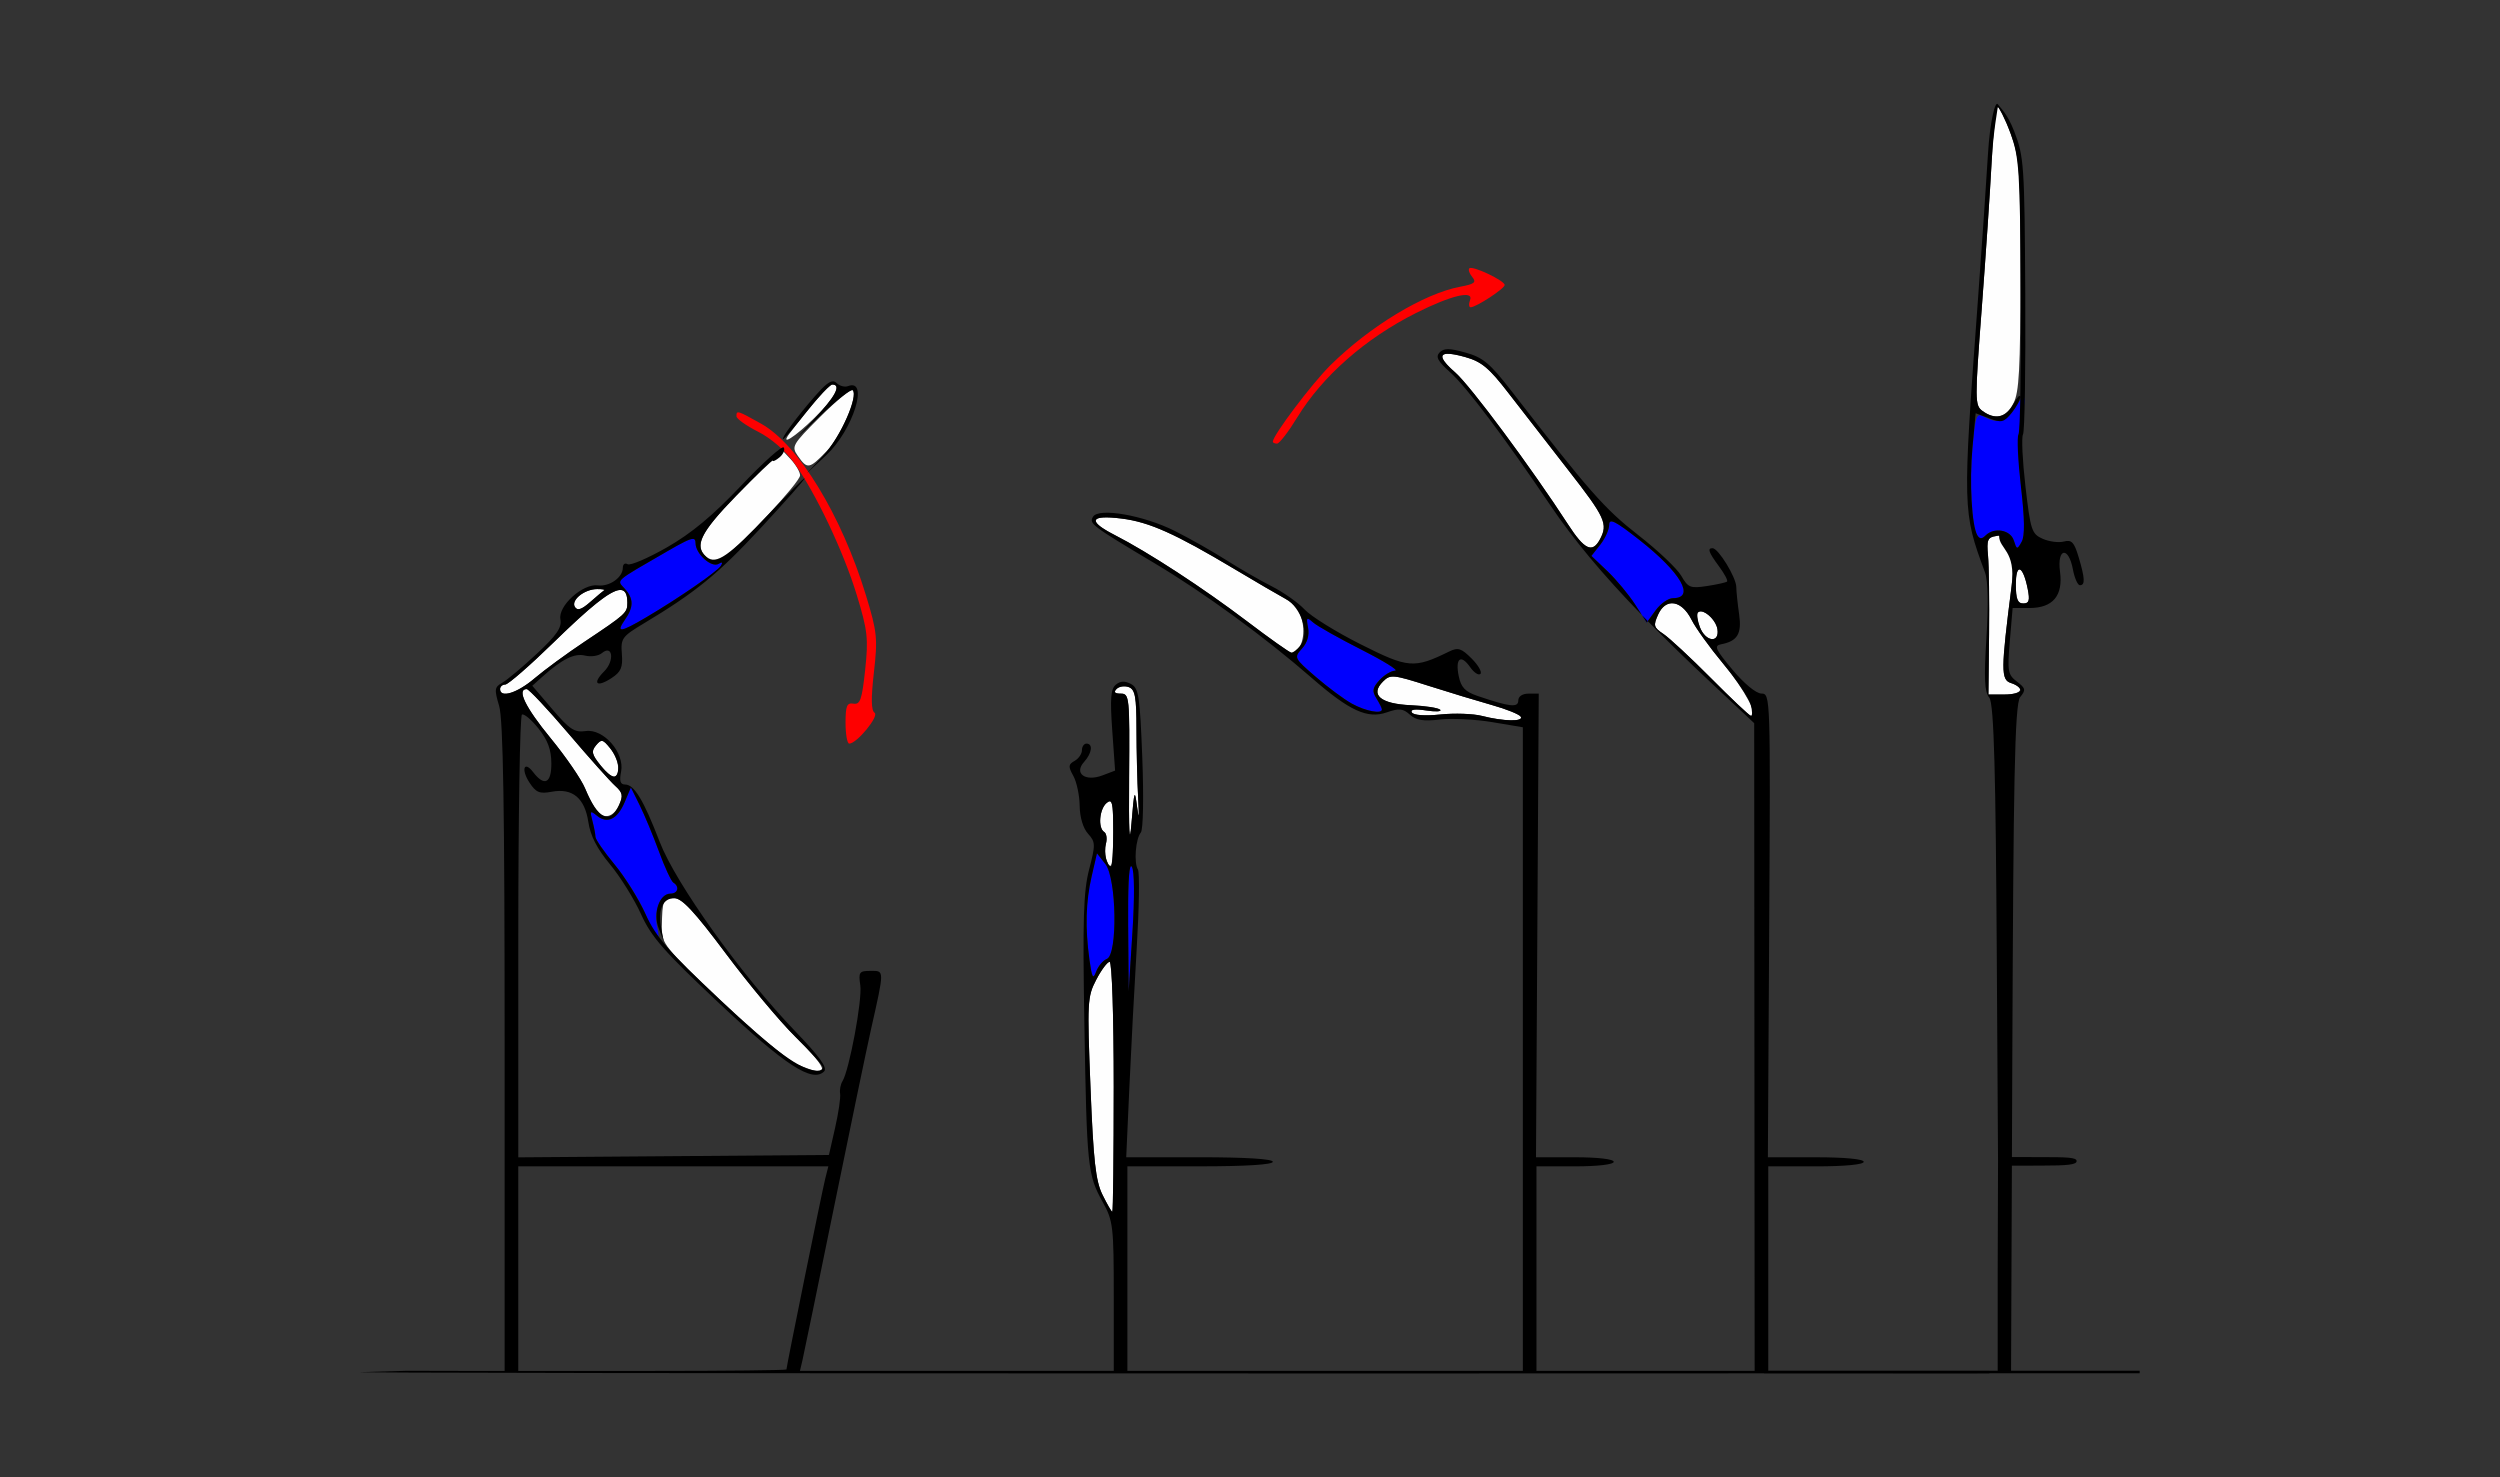 <?xml version="1.0" encoding="UTF-8" standalone="no"?>
<!-- Created with Inkscape (http://www.inkscape.org/) -->

<svg
   xmlns:dc="http://purl.org/dc/elements/1.1/"
   xmlns:cc="http://creativecommons.org/ns#"
   xmlns:rdf="http://www.w3.org/1999/02/22-rdf-syntax-ns#"
   xmlns:svg="http://www.w3.org/2000/svg"
   xmlns="http://www.w3.org/2000/svg"
   xmlns:sodipodi="http://sodipodi.sourceforge.net/DTD/sodipodi-0.dtd"
   xmlns:inkscape="http://www.inkscape.org/namespaces/inkscape"
   version="1.1"
   width="550"
   height="325"
   id="svg2"
   inkscape:version="0.91 r13725"
   sodipodi:docname="ub230301.svg">
  <rect width="100%" height="100%" fill="#333333" stroke="none"/>
  <sodipodi:namedview
     pagecolor="#ffffff"
     bordercolor="#666666"
     borderopacity="1"
     objecttolerance="10"
     gridtolerance="10"
     guidetolerance="10"
     inkscape:pageopacity="0"
     inkscape:pageshadow="2"
     inkscape:window-width="1631"
     inkscape:window-height="954"
     id="namedview11"
     showgrid="false"
     inkscape:zoom="1.1131387"
     inkscape:cx="254.28779"
     inkscape:cy="108.04085"
     inkscape:window-x="0"
     inkscape:window-y="0"
     inkscape:window-maximized="0"
     inkscape:current-layer="svg2" />
  <defs
     id="defs6" />
  <g
     id="g4226"
     transform="translate(109.289,-317.692)">
    <path
       sodipodi:nodetypes="sssssssssssssscssssccsssscssssssssssssssssssssssssssssssssscsssssssssssssssssssssscsscscsssccssssssssssssssss"
       inkscape:connector-curvature="0"
       style="fill:#fefefe"
       id="path2997-9"
       d="m 133.255,580.538 c -1.502,-3.052 -1.993,-7.439 -2.634,-23.567 -0.75,-18.865 -0.69,-20.006 1.262,-23.75 1.127,-2.163 2.454,-3.933 2.949,-3.933 0.51,0 0.899,11.892 0.899,27.5 0,15.125 -0.142,27.5 -0.315,27.5 -0.173,0 -1.145,-1.688 -2.161,-3.75 z M 65.898,551.763 c -1.833,-0.796 -9.258,-7.038 -16.5,-13.872 -12.557,-11.848 -13.164,-12.603 -13.089,-16.264 0.123,-5.983 0.275,-6.339 2.701,-6.339 1.752,0 4.405,2.841 11.438,12.25 5.036,6.737 11.885,14.936 15.22,18.219 7.813,7.692 7.875,9.326 0.23,6.006 z M 134.086,506.774 c -0.32,-0.833 -0.348,-2.408 -0.062,-3.499 0.285,-1.091 0.111,-2.236 -0.387,-2.544 -1.416,-0.875 -1.063,-5.067 0.538,-6.396 1.238,-1.027 1.444,-0.114 1.444,6.378 0,7.473 -0.394,9.03 -1.533,6.061 z m 5.031,-18.235 c 0.132,-17.513 0.058,-18.25 -1.825,-18.25 -1.35,0 -1.64,-0.322 -0.93,-1.033 0.568,-0.568 1.783,-0.745 2.7,-0.393 1.378,0.529 1.668,2.142 1.674,9.283 0.004,4.754 0.17,11.568 0.369,15.143 0.236,4.236 0.158,4.933 -0.223,2 -0.538,-4.139 -0.638,-3.858 -1.244,3.5 -0.446,5.409 -0.614,2.09 -0.522,-10.25 z m -117.16,7.5 c -0.56,-0.688 -1.699,-2.895 -2.532,-4.905 -0.833,-2.01 -4.255,-6.994 -7.604,-11.076 -5.535,-6.744 -7.492,-10.769 -5.235,-10.769 0.471,0 4.594,4.388 9.162,9.75 4.568,5.362 9.199,10.551 10.291,11.529 1.668,1.495 1.805,2.174 0.86,4.25 -1.222,2.682 -3.328,3.202 -4.942,1.221 z m 0.924,-9.908 c -1.979,-2.441 -2.143,-3.146 -1.042,-4.473 1.173,-1.413 1.491,-1.347 3.099,0.639 1.838,2.27 2.379,5.539 1.042,6.303 -0.412,0.236 -1.807,-0.875 -3.099,-2.469 z m 193.849,-10.942 c -1.925,-0.493 -6.037,-0.633 -9.138,-0.312 -3.417,0.353 -5.888,0.179 -6.272,-0.443 -0.413,-0.668 0.681,-0.823 3.138,-0.444 2.075,0.32 3.466,0.25 3.092,-0.157 -0.374,-0.406 -3.28,-0.854 -6.456,-0.995 -6.684,-0.296 -9.039,-2.302 -6.125,-5.216 1.606,-1.606 2.183,-1.552 9.983,0.935 4.553,1.451 10.858,3.364 14.01,4.251 3.152,0.887 5.991,2.033 6.309,2.547 0.704,1.139 -3.781,1.052 -8.541,-0.166 z m 50.394,-8.303 c -4.459,-4.489 -9.173,-8.87 -10.476,-9.736 -2.137,-1.419 -2.248,-1.84 -1.134,-4.286 1.69,-3.71 5.182,-3.145 7.347,1.188 0.897,1.795 4.036,6.152 6.976,9.681 4.707,5.65 7.953,11.779 6.057,11.435 -0.365,-0.066 -4.311,-3.793 -8.77,-8.283 z M 0.73,469.288 c 0,-0.55 0.513,-1 1.14,-1 0.627,0 5.465,-4.219 10.75,-9.375 12.234,-11.935 16.11,-14.005 16.11,-8.606 0,2.217 -0.276,2.467 -9.5,8.617 -3.85,2.567 -8.768,6.174 -10.93,8.015 -3.798,3.236 -7.57,4.407 -7.57,2.349 z M 164.97,454.311 c -9.567,-7.263 -21.738,-15.195 -29.007,-18.903 -6.078,-3.101 -5.5,-4.508 1.494,-3.634 6.087,0.76 11.785,3.312 24.909,11.153 4.475,2.674 9.511,5.612 11.189,6.53 2.212,1.209 3.238,2.658 3.727,5.261 0.625,3.331 -0.588,6.57 -2.46,6.57 -0.364,0 -4.798,-3.14 -9.853,-6.978 z m 99.707,1.339 c -0.552,-1.451 -0.744,-2.898 -0.427,-3.215 1.031,-1.031 3.972,1.503 4.3,3.705 0.468,3.143 -2.641,2.749 -3.872,-0.491 z M 17.183,451.212 c -0.922,-1.491 2.119,-3.924 4.905,-3.924 1.087,0 1.788,0.113 1.559,0.25 -0.229,0.138 -1.607,1.296 -3.061,2.575 -1.941,1.707 -2.846,1.999 -3.403,1.098 z m 28.747,-11.124 c -2.531,-2.531 -0.959,-5.473 7.734,-14.474 l 8.86,-9.174 2.103,2.238 c 1.157,1.231 2.103,2.85 2.103,3.598 0,1.494 -13.301,15.783 -16.5,17.726 -2.534,1.539 -2.841,1.545 -4.3,0.085 z m 189.768,-7 c -8.089,-12.484 -21.507,-30.557 -24.84,-33.457 -4.412,-3.84 -3.647,-5.029 2.184,-3.396 3.606,1.01 5.264,2.385 9.503,7.888 2.824,3.666 8.746,11.294 13.16,16.952 8.177,10.48 8.814,11.873 6.991,15.279 -1.658,3.099 -3.4,2.286 -6.997,-3.265 z M 66.279,418.055 c -1.508,-2.153 -1.332,-2.466 4.906,-8.704 3.559,-3.559 6.763,-6.178 7.12,-5.821 1.236,1.236 -2.614,10.202 -5.784,13.473 -3.773,3.892 -4.201,3.965 -6.242,1.051 z m -1.851,-5.017 c 4.513,-5.978 8.695,-10.75 9.422,-10.75 2.097,0 0.536,2.913 -3.905,7.288 -4.388,4.322 -7.766,6.442 -5.517,3.462 z" />
    <path
       inkscape:connector-curvature="0"
       style="fill:#fe0000"
       id="path2993-2"
       d="m 76.73,476.745 c 0,-3.768 0.298,-4.494 1.745,-4.25 1.479,0.249 1.871,-0.884 2.57,-7.425 0.738,-6.904 0.544,-8.641 -1.844,-16.469 -2.934,-9.621 -9,-22.4 -13.847,-29.171 -1.853,-2.589 -5.048,-5.336 -7.872,-6.767 -2.614,-1.325 -4.753,-2.851 -4.753,-3.391 0,-1.361 0.155,-1.315 5.43,1.633 8.198,4.582 17.672,20.091 23.057,37.747 2.467,8.089 2.609,9.462 1.753,16.969 -0.651,5.704 -0.606,8.38 0.147,8.871 1.085,0.707 -3.909,6.797 -5.573,6.797 -0.447,0 -0.813,-2.045 -0.813,-4.544 z m 94,-61.885 c 0,-1.38 8.607,-12.801 12.684,-16.83 8.674,-8.573 20.616,-15.785 28.592,-17.27 3.1,-0.577 3.567,-0.955 2.607,-2.111 -0.643,-0.774 -0.935,-1.641 -0.65,-1.927 0.663,-0.663 7.766,2.694 7.766,3.671 0,0.794 -6.263,4.896 -7.475,4.896 -0.406,0 -0.466,-0.711 -0.133,-1.579 0.859,-2.239 -4.177,-1.035 -11.892,2.844 -11.182,5.621 -20.583,13.889 -26.135,22.986 -1.93,3.163 -3.927,5.75 -4.437,5.75 -0.51,0 -0.928,-0.193 -0.928,-0.429 z"
       sodipodi:nodetypes="sssssssssssssssssssssssss" />
    <path
       sodipodi:nodetypes="ssscssscsssssscssscsssssssssssscsssssssssscssscssssscs"
       inkscape:connector-curvature="0"
       style="fill:#0000fe"
       id="path2991-5"
       d="m 138.906,521.288 c -0.075,-9.435 0.212,-13.94 0.822,-12.898 0.568,0.971 0.613,6.682 0.115,14.5 l -0.822,12.898 z m -8.515,7.542 c -0.966,-7.045 -0.812,-12.733 0.496,-18.401 l 1.157,-5.012 1.843,2.343 c 2.485,3.159 2.741,19.969 0.319,20.899 -0.838,0.322 -1.891,1.576 -2.339,2.788 -0.674,1.822 -0.93,1.368 -1.476,-2.617 z M 32.812,518.989 c -1.183,-2.915 -4.16,-7.749 -6.616,-10.743 -2.456,-2.994 -4.471,-5.897 -4.479,-6.451 -0.008,-0.554 -0.311,-2.132 -0.673,-3.507 -0.59,-2.237 -0.485,-2.357 1.001,-1.138 2.286,1.875 4.517,0.769 6.114,-3.029 l 1.345,-3.198 1.949,3.933 c 1.072,2.163 2.982,6.755 4.243,10.204 1.262,3.449 2.685,6.513 3.164,6.809 1.39,0.859 1.006,2.42 -0.595,2.42 -2.172,0 -3.759,3.706 -3.022,7.059 0.992,4.518 -0.052,3.506 -2.431,-2.358 z M 188.131,472.497 c -1.705,-0.939 -5.284,-3.595 -7.955,-5.902 -4.764,-4.114 -4.821,-4.233 -3.028,-6.215 1.169,-1.292 1.651,-2.948 1.337,-4.591 -0.44,-2.302 -0.322,-2.422 1.127,-1.145 0.89,0.784 5.668,3.477 10.618,5.985 4.95,2.508 8.282,4.582 7.405,4.61 -0.877,0.028 -2.432,0.976 -3.456,2.107 -1.532,1.693 -1.648,2.396 -0.655,3.986 0.663,1.062 1.206,2.162 1.206,2.444 0,1.066 -3.616,0.366 -6.599,-1.278 z M 28.173,454.066 c 1.976,-2.821 1.968,-4.665 -0.028,-6.871 -1.787,-1.975 -2.478,-1.367 9.334,-8.204 5.35,-3.097 6.25,-3.358 6.25,-1.815 0,2.366 3.527,5.522 5.091,4.556 0.781,-0.483 0.959,-0.335 0.497,0.414 -1.234,1.996 -19.945,14.063 -21.895,14.12 -0.444,0.013 -0.106,-0.977 0.75,-2.199 z m 222.294,-3.344 c -1.386,-2.164 -4.123,-5.464 -6.082,-7.335 l -3.563,-3.401 1.954,-2.484 c 1.075,-1.366 1.954,-3.331 1.954,-4.366 0,-1.508 1.319,-0.846 6.634,3.332 9.16,7.198 12.4,12.82 7.39,12.82 -1.022,0 -2.737,1.208 -3.812,2.684 l -1.955,2.684 z" />
    <path
       style="fill:#000000"
       d="m 209.298,394.506 c -0.865,-0.006 -1.4,0.236 -1.873,0.723 -0.934,0.96 -0.419,1.922 2.348,4.395 3.56,3.181 11.931,14.299 21.963,29.166 5.118,7.585 11.472,15.222 20.205,24.232 l -1.473,-2.299 c -1.386,-2.164 -4.123,-5.463 -6.082,-7.334 l -3.564,-3.402 1.955,-2.482 c 1.075,-1.366 1.953,-3.332 1.953,-4.367 0,-1.508 1.319,-0.845 6.635,3.332 9.16,7.198 12.399,12.82 7.389,12.82 -1.022,0 -2.737,1.208 -3.812,2.684 l -1.719,2.361 c 4.07,4.151 8.592,8.567 13.807,13.455 l 9.602,9 0.051,71.25 0.049,71.25 -24,0 -24,0 0,-22.5 0,-22.5 8.5,0 c 5,0 8.5,-0.412 8.5,-1 0,-0.589 -3.517,-1 -8.551,-1 l -8.551,0 0.301,-51 0.301,-51 -2.25,0 c -1.346,2.6e-4 -2.25,0.611 -2.25,1.52 0,1.618 -1.885,1.404 -8.979,-1.018 -2.72,-0.929 -3.619,-1.879 -4.127,-4.361 -0.803,-3.927 0.453,-4.909 2.514,-1.967 0.85,1.214 1.87,1.882 2.266,1.486 0.396,-0.396 -0.477,-1.916 -1.939,-3.379 -2.276,-2.276 -2.989,-2.5 -4.947,-1.541 -7.74,3.788 -8.972,3.689 -19.455,-1.586 -5.408,-2.721 -10.957,-6.164 -12.332,-7.65 -1.375,-1.486 -4.652,-3.798 -7.283,-5.137 -2.631,-1.339 -7.131,-3.934 -10,-5.766 -2.869,-1.832 -7.928,-4.696 -11.24,-6.365 -6.886,-3.47 -16.763,-5.201 -18.025,-3.158 -0.94,1.522 -0.367,1.955 13.549,10.254 10.975,6.545 24.258,16.24 34.58,25.238 8.293,7.229 12.235,9.038 16.479,7.559 2.722,-0.949 3.575,-0.866 5.082,0.498 1.368,1.238 2.976,1.501 6.584,1.076 2.626,-0.309 7.813,-0.053 11.525,0.57 l 6.75,1.133 0,70.797 0,70.797 -43.5,0 -43.5,0 0,-22.5 0,-22.5 16,0 c 10,0 16,-0.375 16,-1 0,-0.625 -6.044,-1 -16.129,-1 l -16.127,0 0.686,-15.25 c 0.377,-8.387 1.115,-22.37 1.641,-31.074 0.525,-8.704 0.636,-16.342 0.246,-16.973 -0.926,-1.498 -0.508,-6.767 0.646,-8.158 0.509,-0.613 0.647,-7.759 0.316,-16.363 -0.525,-13.67 -0.787,-15.384 -2.496,-16.299 -1.347,-0.721 -2.328,-0.676 -3.328,0.154 -1.121,0.93 -1.286,3.032 -0.789,10.039 l 0.629,8.861 -2.77,1.053 c -3.794,1.442 -6.347,-0.426 -4.051,-2.963 1.736,-1.918 2.011,-4.027 0.525,-4.027 -0.55,0 -1,0.653 -1,1.451 0,0.798 -0.726,1.855 -1.613,2.352 -1.393,0.779 -1.432,1.232 -0.279,3.301 0.734,1.318 1.362,4.276 1.393,6.572 0.034,2.533 0.755,4.949 1.834,6.141 1.658,1.832 1.675,2.364 0.252,7.855 -1.254,4.84 -1.443,10.877 -1.053,33.859 0.538,31.706 0.705,33.32 4.043,39.344 2.289,4.132 2.424,5.29 2.424,20.75 l 0,16.375 -34.52,0 -34.52,0 0.535,-2.25 c 0.294,-1.238 3.425,-16.425 6.959,-33.75 3.534,-17.325 7.185,-34.875 8.111,-39 3.017,-13.435 3.019,-13 -0.066,-13 -2.5,0 -2.689,0.267 -2.258,3.203 0.462,3.146 -2.44,18.709 -3.932,21.086 -0.418,0.666 -0.648,1.901 -0.51,2.744 0.138,0.843 -0.358,4.218 -1.104,7.5 l -1.355,5.967 -34.17,0.264 -34.172,0.262 0,-48.453 c 0,-26.65 0.36,-48.677 0.801,-48.949 0.441,-0.272 2.072,1.098 3.625,3.045 2.062,2.584 2.831,4.658 2.846,7.686 0.022,4.403 -1.54,5.148 -4.012,1.914 -1.99,-2.604 -2.701,-0.589 -0.811,2.297 1.448,2.21 2.228,2.531 4.91,2.027 4.567,-0.857 7.26,1.379 8.057,6.689 0.449,2.997 1.914,5.856 4.754,9.275 2.258,2.718 5.327,7.643 6.818,10.943 2.283,5.053 4.994,8.148 17.188,19.615 14.564,13.697 20.535,17.574 23.104,15.006 0.793,-0.793 -0.965,-3.235 -6.371,-8.857 -11.865,-12.34 -26.263,-32.458 -29.797,-41.637 -3.54,-9.193 -5.609,-12.627 -7.609,-12.627 -1.059,0 -1.3,-0.763 -0.889,-2.818 0.832,-4.158 -3.848,-9.522 -7.801,-8.941 -2.436,0.357 -3.517,-0.35 -7.297,-4.773 l -4.436,-5.193 2.209,-1.98 c 4.345,-3.894 7.069,-5.241 9.408,-4.654 1.281,0.322 2.946,0.073 3.699,-0.553 2.375,-1.971 2.828,1.689 0.498,4.02 -2.691,2.691 -1.669,3.632 1.611,1.482 2.1,-1.376 2.516,-2.346 2.281,-5.322 -0.27,-3.417 0.025,-3.828 4.82,-6.703 11.35,-6.806 16.327,-10.861 25.643,-20.902 5.362,-5.78 9.75,-10.74 9.75,-11.021 0,-0.281 -3.477,3.171 -7.727,7.674 -8.941,9.473 -11.709,11.401 -13.84,9.633 -2.864,-2.377 -1.444,-5.297 6.566,-13.504 4.4,-4.508 8,-7.972 8,-7.697 0,0.275 0.669,-0.055 1.488,-0.734 0.819,-0.68 1.234,-1.65 0.922,-2.154 -0.312,-0.505 -4.52,3.259 -9.354,8.363 -6.28,6.633 -10.953,10.52 -16.377,13.619 -4.174,2.385 -8.06,4.045 -8.635,3.689 -0.575,-0.355 -1.045,8.9e-4 -1.045,0.791 0,2.12 -2.958,4.2 -5.5,3.867 -3.311,-0.434 -8.788,4.531 -8.229,7.459 0.347,1.814 -0.789,3.473 -5.199,7.588 -3.104,2.897 -6.509,5.754 -7.566,6.35 -1.738,0.979 -1.808,1.47 -0.715,5.117 0.895,2.989 1.209,22.457 1.209,75.166 l 0,71.135 -10,0 -11.5,-0.027 -9.75,0.279 c -7.838,0.169 76.75,0.309 219.75,0.311 42.983,6e-4 103.221,-0.015 138.119,-0.037 l 0,-0.525 -8.619,0 -40,0 0,-22.5 0,-22.5 10.5,0 c 6.333,0 10.5,-0.397 10.5,-1 0,-0.603 -4.181,-1 -10.543,-1 l -10.543,0 0.293,-51 c 0.29,-50.426 0.27,-51 -1.707,-51.018 -1.174,-0.01 -3.807,-2.178 -6.377,-5.25 -3.764,-4.498 -4.114,-5.282 -2.5,-5.59 3.6,-0.686 4.582,-2.315 3.967,-6.586 -0.321,-2.231 -0.606,-4.957 -0.631,-6.057 -0.048,-2.125 -3.947,-8.483 -5.209,-8.494 -1.207,-0.011 -0.887,0.887 1.43,4.021 1.198,1.621 1.986,3.115 1.75,3.32 -0.236,0.205 -2.23,0.649 -4.43,0.984 -3.644,0.556 -4.146,0.355 -5.643,-2.256 -0.904,-1.576 -5.179,-5.621 -9.5,-8.986 -7.381,-5.749 -10.763,-9.594 -27.896,-31.719 -4.674,-6.036 -6.213,-7.322 -10.045,-8.395 -1.79,-0.501 -2.983,-0.754 -3.848,-0.76 z m 43.924,59.828 c -0.431,-0.439 -0.862,-0.88 -1.281,-1.312 l 1.047,1.635 z M 209.062,395.527 c 0.829,-0.036 2.156,0.199 3.979,0.709 3.606,1.01 5.263,2.386 9.502,7.889 2.824,3.666 8.748,11.293 13.162,16.951 8.177,10.48 8.813,11.873 6.99,15.279 -1.658,3.099 -3.401,2.286 -6.998,-3.266 -8.089,-12.484 -21.507,-30.556 -24.84,-33.457 -3.033,-2.64 -3.619,-4.027 -1.795,-4.105 z m -135.043,6.061 c -0.823,-0.054 -1.937,0.889 -3.965,3.201 -4.006,4.568 -7.661,9.5 -7.039,9.5 0.231,0 2.54,-2.7 5.133,-6 2.593,-3.3 5.135,-6 5.648,-6 2.124,0 0.632,2.755 -4.314,7.969 -4.511,4.755 -4.305,4.627 1.473,-0.912 3.696,-3.544 7.009,-6.157 7.361,-5.805 1.298,1.298 -2.731,10.319 -6.352,14.223 l -3.734,4.025 4.23,-3.934 c 5.908,-5.494 9.543,-17.037 4.791,-15.213 -0.702,0.27 -1.821,-0.037 -2.484,-0.682 -0.232,-0.226 -0.474,-0.355 -0.748,-0.373 z m 59.4,29.949 c 0.943,-0.058 2.289,0.018 4.037,0.236 6.087,0.76 11.785,3.313 24.91,11.154 4.475,2.674 9.511,5.612 11.189,6.529 3.52,1.924 5.306,7.763 3.164,10.344 -0.68,0.819 -1.532,1.488 -1.896,1.488 -0.364,0 -4.799,-3.141 -9.854,-6.979 -9.567,-7.263 -21.739,-15.194 -29.008,-18.902 -4.559,-2.326 -5.371,-3.699 -2.543,-3.871 z m -90.256,4.719 c 0.44,0.017 0.566,0.343 0.566,0.922 0,2.366 3.528,5.521 5.092,4.555 0.781,-0.483 0.958,-0.334 0.496,0.414 -0.791,1.28 -9.207,7.092 -16.463,11.369 -5.642,3.326 -6.714,3.452 -4.682,0.551 1.976,-2.821 1.969,-4.666 -0.027,-6.871 -1.787,-1.975 -2.479,-1.366 9.334,-8.203 3.344,-1.935 4.95,-2.764 5.684,-2.736 z m -21.076,11.033 c 1.087,0 1.788,0.113 1.559,0.25 -0.229,0.138 -1.606,1.297 -3.061,2.576 -1.941,1.707 -2.846,1.998 -3.402,1.098 -0.922,-1.491 2.118,-3.924 4.904,-3.924 z m 4.973,0.199 c 0.143,-0.009 0.276,-0.002 0.398,0.019 0.894,0.155 1.271,1.113 1.271,2.801 0,2.217 -0.276,2.468 -9.5,8.617 -3.85,2.567 -8.768,6.174 -10.93,8.016 -3.798,3.236 -7.57,4.406 -7.57,2.348 0,-0.55 0.514,-1 1.141,-1 0.627,0 5.465,-4.219 10.75,-9.375 7.885,-7.692 12.298,-11.288 14.439,-11.426 z m 231.445,2.92 c 1.501,-0.037 3.138,1.207 4.355,3.645 0.897,1.795 4.036,6.152 6.977,9.682 2.94,3.53 5.655,7.573 6.033,8.986 0.378,1.413 0.388,2.513 0.023,2.447 -0.365,-0.066 -4.311,-3.792 -8.77,-8.281 -4.459,-4.489 -9.173,-8.871 -10.477,-9.736 -2.137,-1.419 -2.249,-1.839 -1.135,-4.285 0.74,-1.623 1.825,-2.428 2.992,-2.457 z m 6.496,1.797 c 1.291,0.137 3.283,2.146 3.549,3.936 0.468,3.143 -2.641,2.749 -3.873,-0.49 -0.552,-1.451 -0.745,-2.898 -0.428,-3.215 0.193,-0.193 0.454,-0.262 0.752,-0.23 z m -86.498,1.633 c 0.21,0.045 0.566,0.328 1.109,0.807 0.89,0.784 5.667,3.477 10.617,5.984 4.95,2.508 8.282,4.582 7.404,4.609 -0.877,0.028 -2.432,0.977 -3.455,2.107 -1.532,1.693 -1.647,2.396 -0.654,3.986 0.663,1.062 1.205,2.161 1.205,2.443 0,1.066 -3.617,0.367 -6.6,-1.277 -1.705,-0.939 -5.284,-3.595 -7.955,-5.902 -4.764,-4.114 -4.821,-4.235 -3.027,-6.217 1.169,-1.292 1.652,-2.947 1.338,-4.59 -0.275,-1.439 -0.332,-2.026 0.018,-1.951 z m 19.133,12.717 c 1.32,0.124 3.414,0.759 7.314,2.002 4.553,1.451 10.859,3.365 14.012,4.252 3.152,0.887 5.991,2.033 6.309,2.547 0.704,1.139 -3.781,1.052 -8.541,-0.166 -1.925,-0.493 -6.038,-0.633 -9.139,-0.312 -3.417,0.353 -5.887,0.178 -6.271,-0.443 -0.413,-0.668 0.682,-0.823 3.139,-0.443 2.075,0.32 3.464,0.25 3.09,-0.156 -0.374,-0.406 -3.279,-0.855 -6.455,-0.996 -6.684,-0.296 -9.039,-2.3 -6.125,-5.215 0.803,-0.803 1.348,-1.192 2.668,-1.068 z m -59.869,2.139 c 0.187,-0.016 0.378,-0.014 0.566,0.004 0.252,0.024 0.499,0.078 0.729,0.166 1.378,0.529 1.67,2.142 1.676,9.283 0.004,4.754 0.17,11.568 0.369,15.143 0.236,4.236 0.157,4.933 -0.225,2 -0.538,-4.139 -0.638,-3.858 -1.244,3.5 -0.446,5.409 -0.614,2.09 -0.521,-10.25 0.132,-17.513 0.059,-18.25 -1.824,-18.25 -1.35,0 -1.64,-0.323 -0.93,-1.033 0.32,-0.32 0.844,-0.515 1.404,-0.562 z m -131.182,0.596 c 0.471,0 4.594,4.388 9.162,9.75 4.568,5.362 9.199,10.551 10.291,11.529 1.668,1.495 1.805,2.174 0.859,4.25 -1.999,4.388 -4.676,3.069 -7.473,-3.684 -0.833,-2.01 -4.256,-6.995 -7.605,-11.076 -5.535,-6.744 -7.491,-10.77 -5.234,-10.77 z m 16.639,11.414 c 0.427,0.088 0.909,0.601 1.713,1.594 0.986,1.217 1.793,3.038 1.793,4.045 0,2.961 -1.338,2.887 -3.85,-0.211 -1.979,-2.441 -2.142,-3.146 -1.041,-4.473 0.586,-0.706 0.958,-1.043 1.385,-0.955 z m 6.279,10.221 1.949,3.932 c 1.072,2.163 2.982,6.756 4.244,10.205 1.262,3.449 2.684,6.513 3.162,6.809 1.412,0.872 0.996,2.42 -0.65,2.42 -2.449,0 -3.906,4.307 -2.588,7.652 l 1.121,2.848 -0.547,-2.836 c -0.794,-4.118 0.308,-6.664 2.883,-6.664 1.665,0 4.48,3.032 11.371,12.25 5.036,6.737 11.884,14.936 15.219,18.219 3.334,3.283 6.062,6.32 6.062,6.75 0,0.43 -0.562,0.764 -1.25,0.742 -3.677,-0.115 -9.245,-4.186 -21.471,-15.697 -11.275,-10.616 -14.014,-13.773 -16.279,-18.764 -1.498,-3.3 -4.585,-8.242 -6.861,-10.982 -2.276,-2.74 -4.144,-5.44 -4.152,-6 -0.008,-0.56 -0.311,-2.143 -0.674,-3.518 -0.59,-2.237 -0.484,-2.358 1.002,-1.139 2.286,1.875 4.516,0.769 6.113,-3.029 z m 105.264,3.062 c 0.715,-0.139 0.852,1.452 0.852,6.727 0,4.167 -0.215,7.576 -0.477,7.576 -0.942,0 -1.627,-3.071 -1.119,-5.014 0.285,-1.091 0.112,-2.237 -0.387,-2.545 -1.416,-0.875 -1.062,-5.066 0.539,-6.395 0.232,-0.193 0.427,-0.317 0.592,-0.35 z m -2.723,11.432 1.842,2.344 c 2.485,3.159 2.742,19.969 0.32,20.898 -0.838,0.322 -1.891,1.577 -2.34,2.789 -0.674,1.822 -0.93,1.366 -1.477,-2.619 -0.966,-7.045 -0.812,-12.732 0.496,-18.4 z m 7.469,2.842 c 0.066,-0.042 0.139,5.3e-4 0.215,0.131 0.568,0.971 0.611,6.682 0.113,14.5 l -0.82,12.898 -0.115,-14.5 c -0.065,-8.255 0.145,-12.736 0.607,-13.029 z m -4.682,21.029 c 0.51,0 0.898,11.892 0.898,27.5 0,15.125 -0.141,27.5 -0.314,27.5 -0.173,0 -1.145,-1.688 -2.16,-3.75 -1.502,-3.052 -1.993,-7.438 -2.635,-23.566 -0.75,-18.865 -0.69,-20.006 1.262,-23.75 1.127,-2.163 2.455,-3.934 2.949,-3.934 z m -130.102,45 34.109,0 34.107,0 -0.693,2.75 c -0.674,2.677 -8.523,41.29 -8.523,41.93 0,0.176 -13.275,0.32 -29.5,0.32 l -29.5,0 0,-22.5 z"
       id="path2989-3"
       inkscape:connector-curvature="0"
       sodipodi:nodetypes="cssscccccsssccccccccccsssccccssssssssssssssssssccccccccsssccsscssssccssssscsssssccccssssccccccssscssssssssssssscccsssssssssssssssscsssssssccccsccccccssscscssssssssssssscsccssssssssscsssssscccsssccsssssscccsssssscsccssscssssssssssscsssscsssscsssssssssscsssssssssssscccssssssccssssssccsssscccssscccsssscsssssscccssssccccsssccccccccsssssssccccssccccszccc" />
    <path
       style="fill:#fefefe"
       d="m 328.308,457.214 c 0.078,-7.301 -0.025,-15.078 -0.23,-17.282 -0.324,-3.494 -0.093,-4.047 1.808,-4.319 3.501,-0.5 4.45,2.595 3.375,11.014 -2.364,18.53 -2.377,20.619 -0.132,21.334 3.264,1.039 2.411,2.527 -1.448,2.527 l -3.516,0 z"
       id="path4225"
       inkscape:connector-curvature="0"
       sodipodi:nodetypes="scsssscs" />
    <path
       style="fill:#fefefe"
       d="m 334.198,446.244 c 0,-4.8 1.568,-4.208 2.603,0.983 0.513,2.573 0.315,3.225 -0.98,3.225 -1.24,0 -1.623,-0.992 -1.623,-4.208 z"
       id="path4207"
       inkscape:connector-curvature="0"
       sodipodi:nodetypes="ssss" />
    <path
       style="fill:#fefefe"
       d="m 326.834,408.089 c -1.664,-1.221 -1.672,-2.358 -0.156,-22.291 0.878,-11.553 1.875,-26.302 2.214,-32.777 0.339,-6.474 0.938,-11.772 1.33,-11.772 0.392,0 1.672,2.639 2.844,5.863 1.965,5.406 2.131,7.835 2.131,31.107 0,20.668 -0.276,25.779 -1.524,28.199 -1.631,3.164 -4.01,3.745 -6.839,1.67 z"
       id="path4173"
       inkscape:connector-curvature="0"
       sodipodi:nodetypes="ssssssss" />
    <path
       style="fill:#0000fe"
       d="m 333.75,436.589 c -0.742,-2.345 -4.346,-2.968 -6.231,-1.078 -0.782,0.784 -1.278,0.777 -1.773,-0.026 -1.261,-2.046 -1.8,-11.769 -1.08,-19.474 0.654,-7.002 0.861,-7.538 2.559,-6.626 3.151,1.692 4.93,1.115 6.983,-2.264 2.163,-3.559 2.459,-2.429 0.982,3.757 -0.636,2.663 -0.575,7.388 0.181,14.083 0.792,7.009 0.822,10.642 0.101,11.935 -0.984,1.763 -1.073,1.748 -1.723,-0.308 z"
       id="path4261"
       inkscape:connector-curvature="0"
       sodipodi:nodetypes="cscsssssscc" />
    <path
       style="fill:#000000"
       d="m 330.26,340.654 c -0.608,-0.949 -1.773,3.76 -2.21,11.114 -0.36,6.061 -1.353,20.488 -2.206,32.059 -3.398,46.104 -3.391,46.38 1.586,59.858 0.635,1.719 0.746,7.088 0.296,14.303 -0.564,9.06 -0.429,11.903 0.628,13.181 1.079,1.304 1.406,18.295 1.636,55.061 l 0.288,46.932 -0.075,23.543 0,22.542 -43.845,0 -7.572,0 0,0.553 c 19.024,0.003 57.702,0.011 77.883,0.011 1.705,-10e-6 3.075,3e-5 4.773,0 l 0,-0.564 -7.297,0 -20.999,0 0.179,-45.105 6.38,-0.014 c 5.984,0 7.864,-0.209 7.864,-1.007 0,-0.816 -2.207,-0.862 -7.896,-0.862 l -6.34,-0.015 0.089,-22.47 c 0.234,-58.945 0.497,-77.24 1.726,-78.725 1.289,-1.557 1.208,-1.935 -0.722,-3.41 -1.99,-1.522 -2.118,-2.259 -1.553,-8.923 l 0.616,-7.263 3.694,0 c 5.163,0 7.439,-2.702 6.731,-7.992 -0.696,-5.209 1.867,-5.683 2.832,-0.524 0.361,1.929 1.056,3.506 1.545,3.506 1.188,0 1.118,-1.498 -0.29,-6.214 -0.977,-3.271 -1.53,-3.851 -3.246,-3.4 -1.138,0.299 -3.234,0.026 -4.657,-0.605 -2.412,-1.07 -2.668,-1.848 -3.788,-11.519 -0.661,-5.704 -0.901,-10.857 -0.534,-11.452 0.367,-0.595 0.588,-14.52 0.493,-30.945 -0.164,-28.398 -0.282,-30.151 -2.429,-35.712 -1.555,-4.027 -3.106,-5.204 -3.58,-5.942 z m -0.04,0.595 c 0,-0.392 1.651,2.592 2.799,5.761 1.923,5.308 2.102,8.093 2.258,35.459 0.093,16.334 -0.131,30.186 -0.499,30.782 -0.367,0.596 -0.128,5.742 0.532,11.436 0.837,7.225 0.885,10.912 0.161,12.21 -0.984,1.763 -1.072,1.748 -1.722,-0.307 -0.742,-2.345 -4.346,-2.97 -6.23,-1.079 -0.782,0.784 -1.279,0.778 -1.774,-0.025 -1.255,-2.036 -1.801,-11.755 -1.09,-19.369 l 0.701,-7.512 3.01,1.138 c 2.683,1.014 3.216,0.879 4.92,-1.229 1.051,-1.301 1.892,-2.879 1.87,-3.506 -0.022,-0.628 -0.71,0.098 -1.53,1.613 -1.613,2.982 -4.021,3.503 -6.794,1.469 -1.664,-1.221 -1.672,-2.358 -0.157,-22.291 0.878,-11.553 1.875,-26.303 2.215,-32.777 0.339,-6.474 1.33,-11.38 1.33,-11.772 z m 0.292,94.314 c 0,2.985 3.756,3.172 2.749,11.064 -2.364,18.53 -2.377,20.62 -0.131,21.335 1.137,0.362 2.066,1.079 2.066,1.593 0,0.514 -1.581,0.933 -3.515,0.933 l -3.517,0 0.142,-13.274 c 0.078,-7.301 -0.025,-15.078 -0.23,-17.282 -0.324,-3.494 -0.091,-4.047 1.81,-4.318 0.219,-0.031 0.626,-0.249 0.626,-0.05 z m 4.41,7.412 c 0.546,-0.131 1.296,1.332 1.878,4.252 0.513,2.573 0.314,3.225 -0.981,3.225 -1.24,0 -1.622,-0.992 -1.622,-4.208 0,-2.1 0.3,-3.166 0.724,-3.269 z"
       id="path3378"
       inkscape:connector-curvature="0"
       sodipodi:nodetypes="sssssssccccccscccccccccsssccsssssscscsssssssssssscccscssssssssssccsscssssssss" />
  </g>
</svg>
